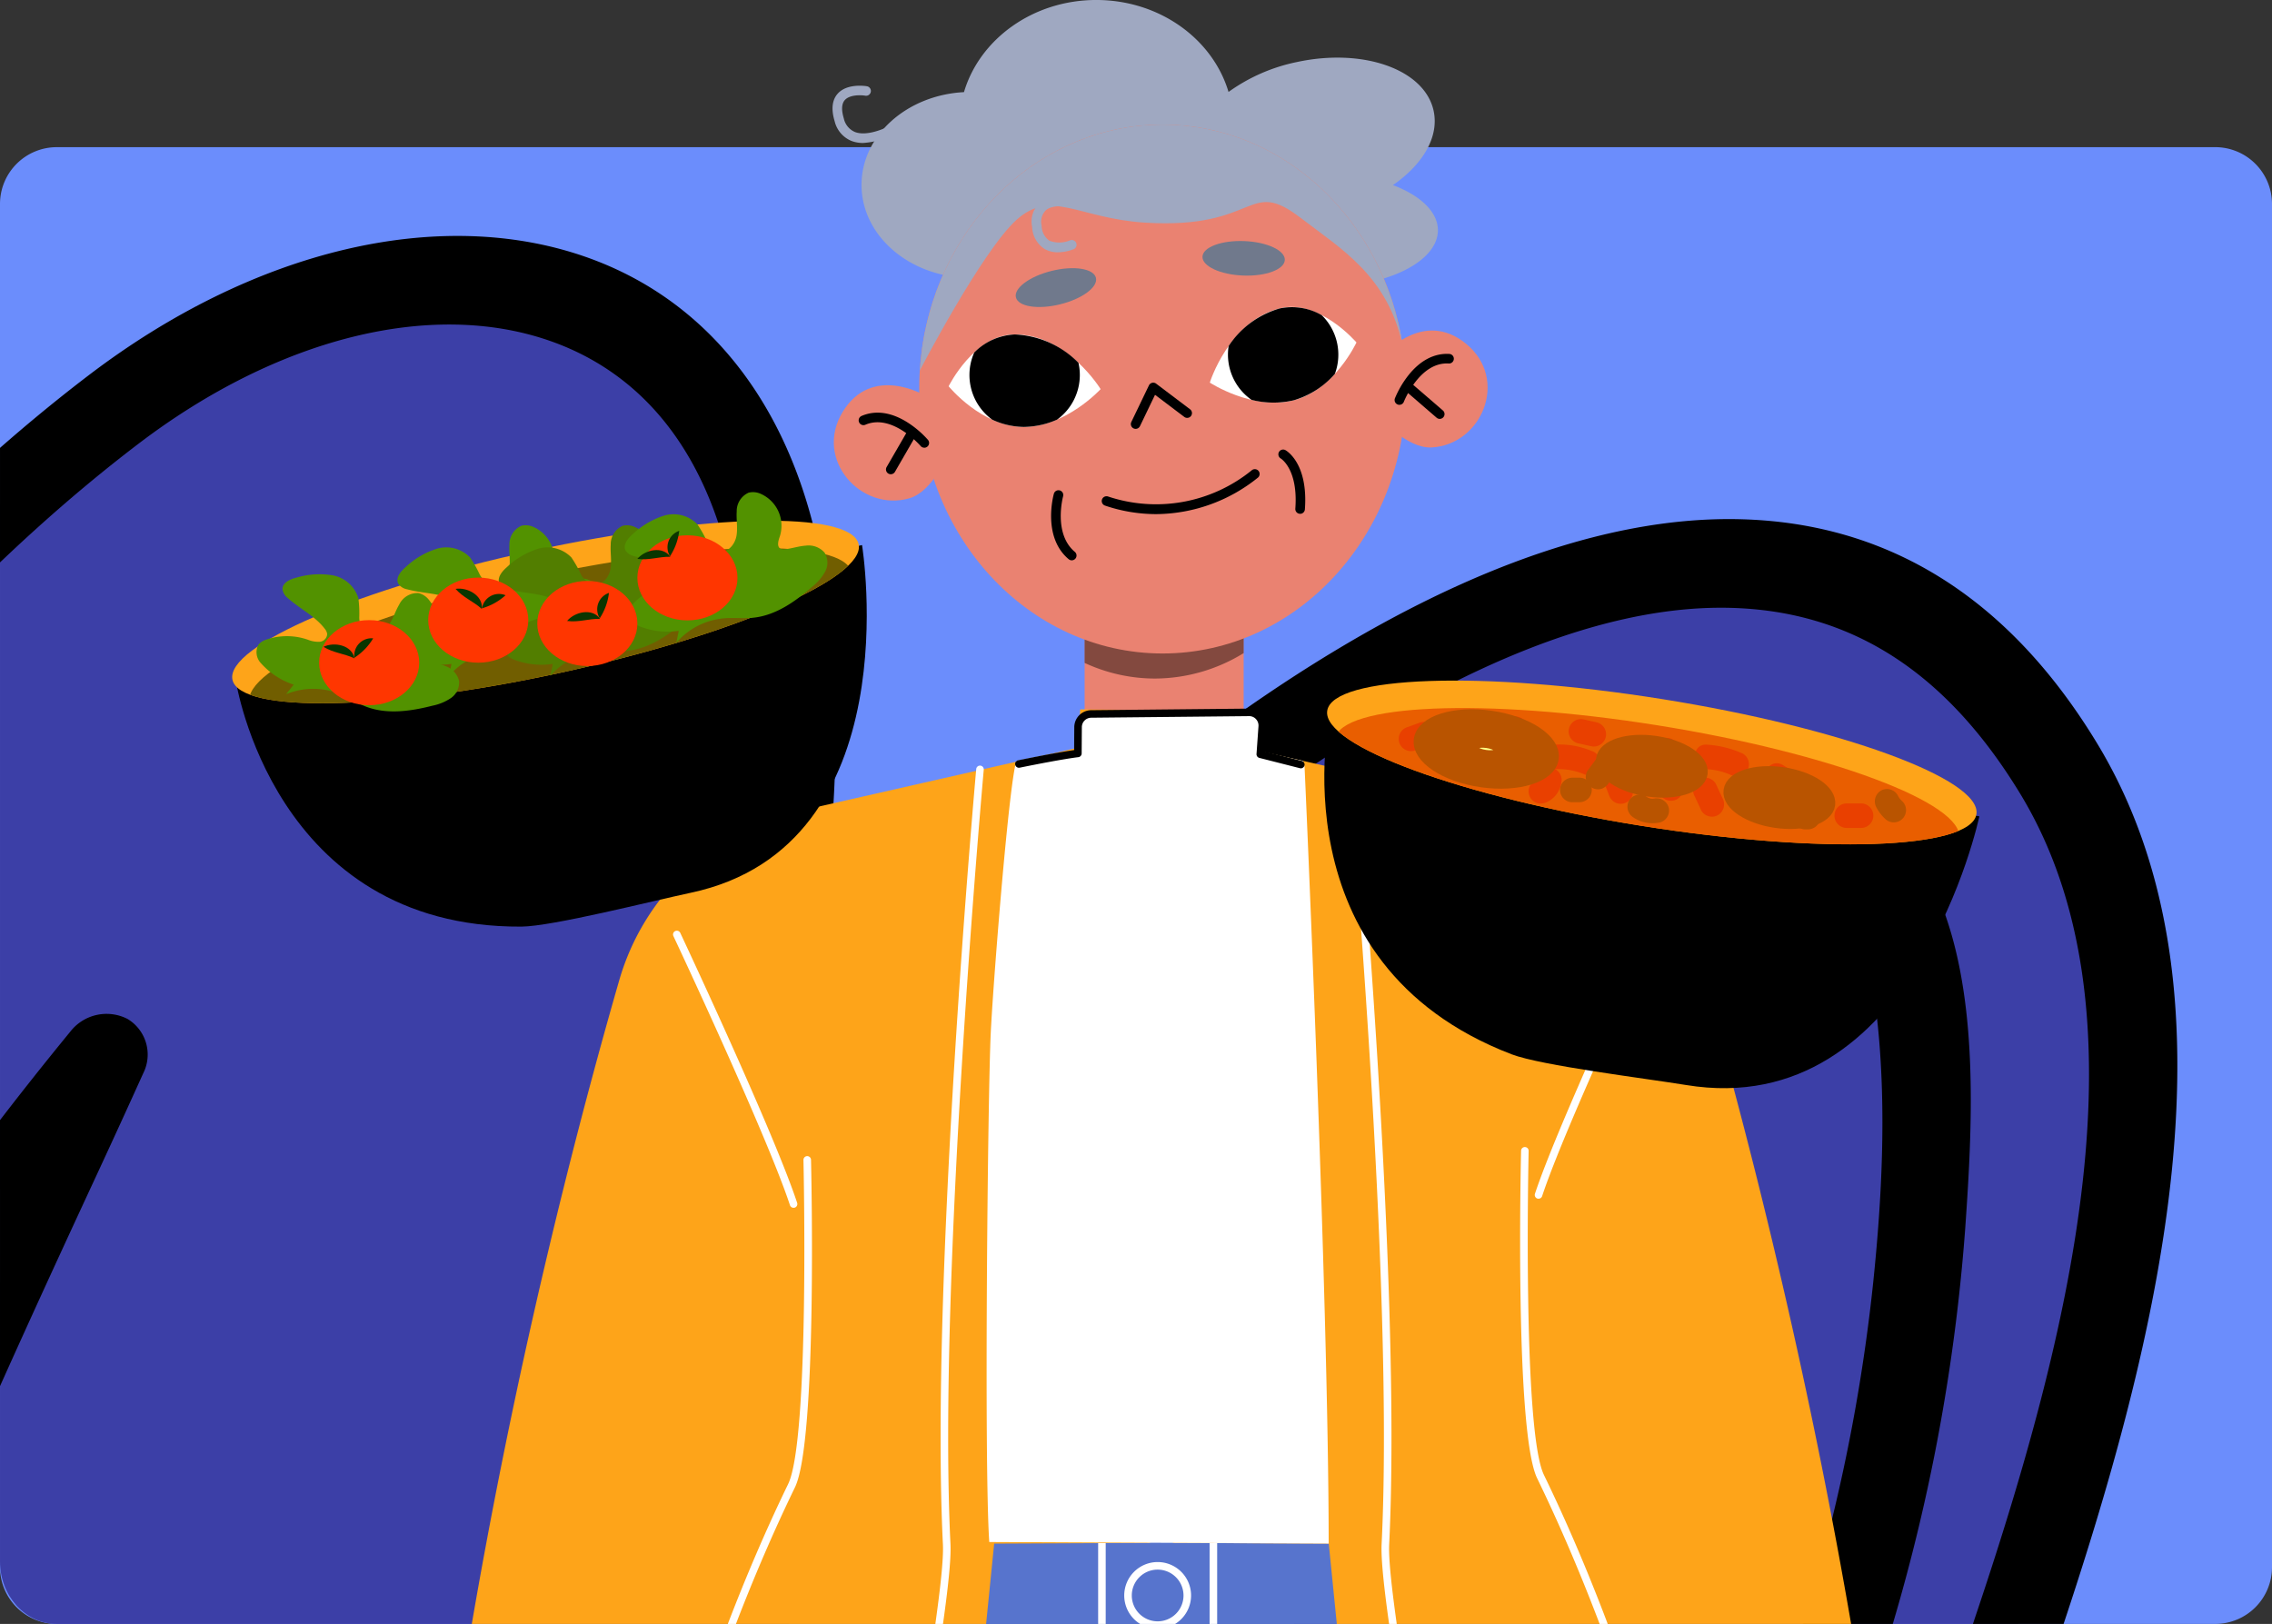 <svg xmlns="http://www.w3.org/2000/svg" xmlns:xlink="http://www.w3.org/1999/xlink" width="315.591" height="225.575" viewBox="0 0 315.591 225.575">
  <rect x="0" y="0" width="315.591" height="225.575" fill="#333333" stroke="none"/>
  <defs>
    <clipPath id="clip-path">
      <path id="Path_189400" data-name="Path 189400" d="M10.213,25.908H310.024c4.358,0,7.89,3.884,7.89,8.676V242.807c0,4.792-3.532,8.676-7.89,8.676H10.213c-4.358,0-7.89-3.884-7.89-8.676V34.584c0-4.792,3.532-8.676,7.89-8.676" transform="translate(-2.323 -46.349)" fill="#a6bbff"/>
    </clipPath>
    <clipPath id="clip-path-2">
      <rect id="Rectangle_338729" data-name="Rectangle 338729" width="242.689" height="545.667" fill="none"/>
    </clipPath>
    <clipPath id="clip-path-3">
      <rect id="Rectangle_338722" data-name="Rectangle 338722" width="242.688" height="545.666" fill="none"/>
    </clipPath>
    <clipPath id="clip-path-4">
      <rect id="Rectangle_338721" data-name="Rectangle 338721" width="22.089" height="12.615" fill="none"/>
    </clipPath>
    <clipPath id="clip-path-6">
      <rect id="Rectangle_338723" data-name="Rectangle 338723" width="6.788" height="7.193" fill="none"/>
    </clipPath>
    <clipPath id="clip-path-7">
      <rect id="Rectangle_338724" data-name="Rectangle 338724" width="3.533" height="9.733" fill="none"/>
    </clipPath>
    <clipPath id="clip-path-8">
      <rect id="Rectangle_338725" data-name="Rectangle 338725" width="3.736" height="8.931" fill="none"/>
    </clipPath>
    <clipPath id="clip-path-9">
      <path id="Path_209962" data-name="Path 209962" d="M723.96,454.215c-.776,4.862,18.781,12.024,43.682,16s45.716,3.252,46.492-1.61-18.782-12.024-43.683-16a189.492,189.492,0,0,0-28.826-2.566c-10.374,0-17.227,1.425-17.665,4.175" transform="translate(-723.938 -450.04)" fill="none"/>
    </clipPath>
    <clipPath id="clip-path-11">
      <path id="Path_210019" data-name="Path 210019" d="M41.692,348.495C18.315,353.555.025,361.285,0,366.018v.02a1.755,1.755,0,0,0,.039.362c1.015,4.69,21.31,4.276,45.329-.923s42.667-13.216,41.652-17.905c-.473-2.187-5.136-3.264-12.417-3.264-8.332,0-20.092,1.412-32.911,4.187" transform="translate(0 -344.308)" fill="none"/>
    </clipPath>
  </defs>
  <g id="Group_983523" data-name="Group 983523" transform="translate(-1.578 0)">
    <g id="Group_176387" data-name="Group 176387">
      <path id="Path_189401" data-name="Path 189401" d="M10.213,25.908H310.024a7.89,7.89,0,0,1,7.89,7.89V223.152a7.89,7.89,0,0,1-7.89,7.89H10.213a7.89,7.89,0,0,1-7.89-7.89V33.8a7.89,7.89,0,0,1,7.89-7.89" transform="translate(-0.745 -5.467)" fill="#6b8dfc"/>
      <g id="Mask_Group_335" data-name="Mask Group 335" transform="translate(1.579 20.441)" clip-path="url(#clip-path)">
        <g id="Group_176397" data-name="Group 176397" transform="translate(-109.949 30.219) rotate(-6)">
          <g id="Group_176396" data-name="Group 176396" transform="translate(0 0)">
            <g id="Group_176395" data-name="Group 176395">
              <path id="Path_189395" data-name="Path 189395" d="M413.919,210.61c-31.181,31.369-63.309,61.678-96.008,91.5,14.94-30.829,30.924-61.235,45.191-92.351,16.172-35.282,35.279-83.244,18.479-118.763-38.3-80.96-148.128,4.976-189.076,48.39-4.366,4.622-8.543,9.436-12.774,14.2,15.466-34.277,29.586-69.42,27.9-105.642-2.323-49.8-48.351-59.746-89.48-34.746C73.981,40.047,37.476,84.737,6.845,125.213c-26.013,34.377,28.681,63.6,54.48,29.708a496.388,496.388,0,0,1,45.96-52.268q-3.765,6.435-7.6,12.856c-16.921,28.276-33.655,56.653-47.736,86.245C24.984,258.428-14.652,336.979,13.516,394.1c14.2,28.783,50.443,30.172,78.38,16.972,37.547-17.742,64.647-54.449,90.586-85.647,27.076-32.575,51.173-66.959,76.4-100.815,10.547-14.148,21.09-28.49,33.018-41.6.273-.3.564-.578.837-.883l-.325.9c-7.175,19.59-16.124,38.48-25.167,57.422-16.837,35.238-38.177,72.494-45.461,110.359-6.444,33.478,5.571,70.15,46.312,65.944,38.3-3.952,70.532-41.525,97.153-66.839,32.243-30.661,63.955-61.883,95.671-93.069C494.036,224.287,446.666,177.67,413.919,210.61Z" transform="translate(6.263 6.116)" fill="#3c3fa7"/>
              <path id="Path_189396" data-name="Path 189396" d="M270.443,429.227c-14.991.661-27.478-3.953-36.291-13.469-12.249-13.228-16.8-35.452-12.187-59.455,6.012-31.281,21.117-61.66,35.727-91.039,3.492-7.035,6.955-14,10.249-20.881,3.117-6.532,6.4-13.393,9.663-20.485-1.919,2.555-3.819,5.109-5.7,7.637l-1.867,2.5c-6.555,8.794-13.032,17.628-19.509,26.449-18.167,24.778-36.959,50.4-57.13,74.656q-4.419,5.324-8.9,10.821c-23.149,28.258-49.385,60.291-84.072,76.684-30.93,14.6-70.48,12.63-86.263-19.387-28.367-57.507,8.5-134.749,35.423-191.153l3.062-6.408c7.922-16.66,16.7-32.969,25.955-49.225q-3.134,3.943-6.177,7.932C56.48,185.364,30.152,186.221,13.9,174.94.466,165.61-6.5,147.471,8.258,127.973,40.952,84.765,77.3,41.074,121.506,14.2c24.541-14.905,50.81-18.309,70.309-9.1,17.163,8.107,27.2,25.2,28.273,48.142,1.254,26.908-5.831,53.035-15.531,78.078,33.173-31.98,93.918-77.946,140.8-73.455C366.9,59.936,383.1,72.143,393.5,94.14c17.111,36.174.235,82.888-18.526,123.82-8.932,19.479-18.666,38.957-28.082,57.788l-3.333,6.663c26.612-24.712,50.458-47.7,72.384-69.75h0c10.84-10.912,24.189-15.327,37.552-12.467a40.06,40.06,0,0,1,30.179,29.459c3.107,13.278-1.264,26.569-12.313,37.429l-3.607,3.548c-30.029,29.529-61.08,60.059-92.141,89.6-3.828,3.643-7.766,7.534-11.833,11.546-24.151,23.849-54.212,53.538-89.322,57.162C273.1,429.073,271.768,429.169,270.443,429.227Zm28.79-246.82a5.558,5.558,0,0,1,2.961.66,5.442,5.442,0,0,1,2.619,6.79l-.331.9c-7.52,20.536-17.021,40.436-25.4,57.986-3.321,6.948-6.819,13.977-10.344,21.075-14.216,28.588-28.914,58.147-34.6,87.71-3.86,20.077-.218,39.074,9.508,49.578,7.2,7.78,17.5,11,30.614,9.692,30.4-3.142,57.361-29.761,81.144-53.254,4.125-4.076,8.134-8.031,12.02-11.724,30.977-29.456,61.989-59.947,91.98-89.438l3.6-3.548c9.768-9.6,10.06-19.146,8.582-25.468a29.251,29.251,0,0,0-21.735-21.235c-6.329-1.364-15.871-.955-25.423,8.659h0c-28.326,28.487-59.81,58.494-96.26,91.738a6.367,6.367,0,0,1-7.817.807,5.7,5.7,0,0,1-1.723-7.328c5.645-11.656,11.442-23.246,17.234-34.842,9.368-18.732,19.048-38.1,27.891-57.384,17.576-38.337,33.516-81.828,18.431-113.711-8.773-18.54-21.564-28.373-39.1-30.063C299.37,65.822,235.42,115.2,203.128,149.431c-3.439,3.65-6.766,7.423-10.1,11.189l-2.526,2.861a6.472,6.472,0,0,1-7.974,1.562,5.672,5.672,0,0,1-2.165-7.394C195.1,125.006,209.349,90.168,207.7,54.875c-.883-18.918-8.5-32.3-22.035-38.689-15.79-7.45-37.6-4.365-58.35,8.244-42.2,25.649-77.5,68.151-109.357,110.257-10.07,13.305-4.708,24.257,3.665,30.069,11.34,7.871,29.6,8.051,41.118-7.088a504.2,504.2,0,0,1,46.611-53,6.376,6.376,0,0,1,8.113-.942,5.77,5.77,0,0,1,1.384,7.726q-3.785,6.473-7.636,12.912c-17.135,28.632-33.652,56.732-47.433,85.684l-3.063,6.426C34.894,270.583-.476,344.693,25.4,397.163c12.571,25.5,44.978,26.61,70.491,14.564,31.84-15.039,55.931-44.458,79.225-72.9q4.521-5.52,8.967-10.9c19.9-23.936,38.563-49.38,56.617-73.989q9.735-13.278,19.562-26.537l1.867-2.5c9.9-13.292,20.128-27.036,31.582-39.624l.584-.616A7.464,7.464,0,0,1,299.232,182.407Zm120.949,34.32.062,0Z"/>
            </g>
            <path id="Path_189397" data-name="Path 189397" d="M29.99,3.316C5.149,49.457-10.089,102.931,7.775,150.564c2.645,7.038,14.767,3.376,12.09-3.77C3.088,102.07,17.044,52.394,40.408,9,44.257,1.836,33.859-3.875,29.99,3.316Z" transform="translate(26.649 235.341)"/>
            <path id="Path_189398" data-name="Path 189398" d="M17.828,32.446c-.1-.007-.2-.034-.3-.047-.158-.328-.3-.674-.355-.769l-.023-.036c-.01-.048.007-.019-.008-.091-.677-2.684-1.129-5.42-1.606-8.161Q13.86,13.789,12.2,4.235C11.654,1.144,7.866-.794,4.764.316A6.847,6.847,0,0,0,.105,8L3.884,29.612c1.054,6,2.809,13.851,10.124,14.739,3.16.378,6.861-1.124,7.807-4.6C22.628,36.779,21.215,32.857,17.828,32.446Z" transform="translate(51.85 334.048)"/>
            <path id="Path_189399" data-name="Path 189399" d="M24.429.648c-6.863-3.384-13.6,7.414-6.72,10.8C27.2,16.131,29.7,26.4,29.629,36.594,29.555,48.174,27.7,60.163,25.27,71.671A248.814,248.814,0,0,1,.843,138.1c-3.856,7.16,6.549,12.87,10.418,5.679A261.041,261.041,0,0,0,38.755,65.6C42.656,43.5,47.551,12.04,24.429.648Z" transform="translate(329.526 93.782)"/>
          </g>
        </g>
        <g id="Group_983531" data-name="Group 983531" transform="translate(32.25 -20.441)">
          <g id="Group_983555" data-name="Group 983555" clip-path="url(#clip-path-2)">
            <rect id="Rectangle_338720" data-name="Rectangle 338720" width="22.089" height="25.954" transform="translate(118.408 81.64)" fill="#ea8271"/>
            <g id="Group_983535" data-name="Group 983535" transform="translate(0 0)">
              <g id="Group_983534" data-name="Group 983534" clip-path="url(#clip-path-3)">
                <g id="Group_983533" data-name="Group 983533" transform="translate(118.408 81.639)" opacity="0.44">
                  <g id="Group_983532" data-name="Group 983532">
                    <g id="Group_983531-2" data-name="Group 983531" clip-path="url(#clip-path-4)">
                      <path id="Path_209890" data-name="Path 209890" d="M563.626,399.054a23.227,23.227,0,0,0,9.765,2.171,23.633,23.633,0,0,0,12.325-3.533v-9.083H563.626Z" transform="translate(-563.626 -388.609)"/>
                    </g>
                  </g>
                </g>
              </g>
            </g>
            <path id="Path_209891" data-name="Path 209891" d="M748.953,2283.289l2.189,50.1,31.006-7.052,8.755-12.159-14.834-12.159.122-23.346Z" transform="translate(-591.611 -1799.962)" fill="#ea8271"/>
            <g id="Group_983546" data-name="Group 983546" transform="translate(0 0)">
              <g id="Group_983545" data-name="Group 983545" clip-path="url(#clip-path-3)">
                <path id="Path_209892" data-name="Path 209892" d="M461.962,2203.124l18.322,16.964s.049,26.454,2.133,38.92l-38.876-.574,9.353-20.576-4.543-28.058Z" transform="translate(-350.361 -1740.288)" fill="#ea8271"/>
                <path id="Path_209893" data-name="Path 209893" d="M776.189,2278.669l-27.236,4.62.259,5.922,26.926-.585Z" transform="translate(-591.611 -1799.962)"/>
                <path id="Path_209894" data-name="Path 209894" d="M476.213,2288.911l29.008,1.406c-.143-5.877-.151-10.112-.151-10.112l-1.054-.975-29.1,1.7Z" transform="translate(-375.148 -1800.405)"/>
                <path id="Path_209895" data-name="Path 209895" d="M329.74,1009.6s-13.429,46.079-14.417,75.382,25.7,198.052,25.7,198.052l41.192-2.307.659-189.1L402.32,1282.7l36.908-1.648s21.411-159.365,14.17-193.109-23.191-79.583-23.191-79.583Z" transform="translate(-249.058 -796.523)" fill="#5774cd"/>
                <path id="Path_209896" data-name="Path 209896" d="M489.928,25.719c4.142-2.848,6.449-6.694,5.661-10.326-1.247-5.747-9.771-8.775-19.037-6.764a24.744,24.744,0,0,0-9.452,4.145C464.91,5.417,457.518,0,448.731,0s-16.2,5.43-18.379,12.8c-7.94.415-14.229,6.023-14.229,12.883,0,7.13,6.793,12.91,15.173,12.91a16.27,16.27,0,0,0,11.775-4.771,20.784,20.784,0,0,0,5.66.778,19.556,19.556,0,0,0,15.906-7.8,11.289,11.289,0,0,0,2.1,1.383,5.19,5.19,0,0,0-1.964,3.8c0,4.337,7.031,7.853,15.705,7.852s15.705-3.516,15.705-7.853c0-2.562-2.455-4.837-6.251-6.27" transform="translate(-328.703 -0.002)" fill="#9fa8c1"/>
                <path id="Path_209897" data-name="Path 209897" d="M1004.846,1404.423s1.369,16.17-5.823,29.9c-5.426,10.36-12.833,12.265-16.143,12.575a1.926,1.926,0,0,1-2.079-1.334,2.96,2.96,0,0,1,1.452-3.288,26.876,26.876,0,0,0,5.612-4.6c4.185-4.413-1.354-14.985-1.354-23.453,0-13.5,9.564-7.874,9.564-7.874Z" transform="translate(-774.68 -1109.38)" fill="#ea8271"/>
                <path id="Path_209898" data-name="Path 209898" d="M1004.4,1425.018s1.37,16.17-5.822,29.9c-5.061,9.662-11.844,11.969-15.42,12.488a2.614,2.614,0,0,1-2.944-1.786,2.207,2.207,0,0,1,1.135-2.482,26.2,26.2,0,0,0,6.071-4.868c4.185-4.413,6.252-14.416,6.252-14.416l1.958-16.911Z" transform="translate(-774.233 -1125.648)" fill="#ea8271"/>
                <path id="Path_209899" data-name="Path 209899" d="M1005.34,1414.632s6.368,17.248,1.076,33.528c-4.137,12.727-13.587,16.036-17.514,16.874a2.4,2.4,0,0,1-2.549-1.03,2.955,2.955,0,0,1,.834-3.933,29.543,29.543,0,0,0,5.9-6.1c4.1-5.6,3.892-16.839,3.892-16.839l-2.318-18.7Z" transform="translate(-778.803 -1117.444)" fill="#ea8271"/>
                <path id="Path_209900" data-name="Path 209900" d="M1023.985,1410.677s6.368,17.248,1.076,33.528c-4.15,12.769-13.649,16.058-17.552,16.882a2.347,2.347,0,0,1-2.492-1.007,3,3,0,0,1,.846-3.988,29.589,29.589,0,0,0,5.866-6.076c4.1-5.6,3.892-16.839,3.892-16.839l-2.318-18.7Z" transform="translate(-793.542 -1114.32)" fill="#ea8271"/>
                <path id="Path_209901" data-name="Path 209901" d="M1017.3,1410.33s2.07,14.936,2.07,22.8,2.369,8.4,5.134,8.27c4.385-.2,4.623-7.716,4.623-12.425s2.333-5.234,2.333-5.234l-7.121-18.031Z" transform="translate(-803.582 -1110.397)" fill="#ea8271"/>
                <path id="Path_209902" data-name="Path 209902" d="M1021.961,1457.335a4.333,4.333,0,0,1-3.172-1.056c-1.311-1.253-1.922-3.717-1.922-7.754,0-7.737-2.044-22.578-2.065-22.727a.525.525,0,1,1,1.041-.144c.021.15,2.075,15.063,2.075,22.871,0,3.679.523,5.967,1.6,6.994a3.8,3.8,0,0,0,2.988.752c3.654-.166,4.38-5.771,4.964-10.274.042-.326.083-.645.125-.955.62-4.622,1.4-6.094,1.429-6.155a.525.525,0,1,1,.923.5c-.005.01-.725,1.422-1.311,5.794-.042.308-.083.626-.125.95-.6,4.635-1.422,10.983-5.958,11.188-.2.009-.393.014-.589.014" transform="translate(-801.606 -1125.793)"/>
                <path id="Path_209903" data-name="Path 209903" d="M1005.036,1589.532a2.841,2.841,0,0,1-2.435-1.313,3.53,3.53,0,0,1,.977-4.677,29.153,29.153,0,0,0,5.76-5.969,15.865,15.865,0,0,0,2.2-4.653.525.525,0,1,1,1,.312,16.893,16.893,0,0,1-2.359,4.962,30.223,30.223,0,0,1-5.971,6.184,2.465,2.465,0,0,0-.714,3.3,1.822,1.822,0,0,0,1.933.764.525.525,0,1,1,.217,1.028,3,3,0,0,1-.615.064" transform="translate(-791.576 -1242.187)"/>
                <path id="Path_209904" data-name="Path 209904" d="M987.351,1582.411a.525.525,0,0,1-.318-.943c.255-.194.541-.4.85-.626a23.408,23.408,0,0,0,5.485-5.112,21.741,21.741,0,0,0,3.259-6.173.525.525,0,0,1,1.016.268,22.3,22.3,0,0,1-3.427,6.526,24.3,24.3,0,0,1-5.715,5.341c-.3.22-.583.423-.833.612a.521.521,0,0,1-.317.107" transform="translate(-779.511 -1239.512)"/>
                <path id="Path_209905" data-name="Path 209905" d="M978.735,1565.345a.525.525,0,0,1-.219-1,29.963,29.963,0,0,0,5.935-3.724c2.491-2.113,3.847-6.507,3.861-6.551a.525.525,0,0,1,1.005.305c-.058.192-1.462,4.737-4.186,7.047a30.466,30.466,0,0,1-6.177,3.878.52.52,0,0,1-.218.048" transform="translate(-772.705 -1227.292)"/>
                <g id="Group_983538" data-name="Group 983538" transform="translate(217.099 323.28)" style="mix-blend-mode: overlay;isolation: isolate">
                  <g id="Group_983537" data-name="Group 983537">
                    <g id="Group_983536" data-name="Group 983536" clip-path="url(#clip-path-6)">
                      <path id="Path_209906" data-name="Path 209906" d="M1036.795,1546.022a3.6,3.6,0,1,1,3.394-3.6,3.5,3.5,0,0,1-3.394,3.6m0-6.143a2.555,2.555,0,1,0,2.343,2.546,2.454,2.454,0,0,0-2.343-2.546" transform="translate(-1033.401 -1538.829)"/>
                    </g>
                  </g>
                </g>
                <path id="Path_209907" data-name="Path 209907" d="M1029.936,1426.624s-15.4,10.016-19.573,9.6l-.788-4.791,19.749-11.527Z" transform="translate(-797.482 -1121.606)"/>
                <path id="Path_209908" data-name="Path 209908" d="M454.261,119.1c0-20.288,15.136-36.734,33.806-36.734s33.806,16.446,33.806,36.734-15.136,36.734-33.806,36.734-33.806-16.446-33.806-36.734" transform="translate(-358.829 -65.06)" fill="#ea8271"/>
                <path id="Path_209909" data-name="Path 209909" d="M518.089,181.389c-.315-1.285,1.919-2.936,4.989-3.688s5.814-.319,6.128.966-1.919,2.936-4.989,3.688-5.814.319-6.128-.966" transform="translate(-409.225 -140.079)" fill="#70798c"/>
                <path id="Path_209910" data-name="Path 209910" d="M641.55,161.528c.053-1.322,2.657-2.291,5.815-2.163s5.675,1.3,5.622,2.624-2.657,2.291-5.815,2.163-5.675-1.3-5.622-2.624" transform="translate(-506.771 -125.877)" fill="#70798c"/>
                <path id="Path_209911" data-name="Path 209911" d="M582.591,316.467a22.153,22.153,0,0,1-7.074-1.178.666.666,0,1,1,.423-1.262,21.081,21.081,0,0,0,19.912-3.63.666.666,0,0,1,.9.984,22.775,22.775,0,0,1-14.157,5.086" transform="translate(-454.252 -245.052)"/>
                <path id="Path_209912" data-name="Path 209912" d="M410.418,256.138s-7.332-4.37-11.385,2.277,2.57,13.943,9.25,12.017c3.342-.964,5.389-6.278,5.389-6.278Z" transform="translate(-314.224 -201.215)" fill="#ea8271"/>
                <path id="Path_209913" data-name="Path 209913" d="M546.347,1100.462l-47.512,3.559.367-84.4,41.618.216Z" transform="translate(-394.039 -805.419)" fill="#5774cd"/>
                <path id="Path_209914" data-name="Path 209914" d="M423.441,277.724a.664.664,0,0,1-.508-.235c-.05-.059-3.936-4.542-7.654-2.962a.666.666,0,1,1-.52-1.225c1.941-.824,4.16-.5,6.416.951a13.623,13.623,0,0,1,2.773,2.375.665.665,0,0,1-.507,1.1" transform="translate(-327.305 -215.536)"/>
                <path id="Path_209915" data-name="Path 209915" d="M432.958,289.669a.666.666,0,0,1-.576-1l2.905-5.025a.666.666,0,1,1,1.152.666l-2.9,5.025a.665.665,0,0,1-.577.333" transform="translate(-341.476 -223.794)"/>
                <path id="Path_209916" data-name="Path 209916" d="M594.859,259.442a.666.666,0,0,1-.6-.954l2.447-5.085a.665.665,0,0,1,1-.242l4.7,3.55a.665.665,0,1,1-.8,1.062l-4.053-3.06-2.094,4.353a.666.666,0,0,1-.6.377" transform="translate(-469.365 -199.87)"/>
                <g id="Group_983541" data-name="Group 983541" transform="translate(113.752 68.102)" style="mix-blend-mode: overlay;isolation: isolate">
                  <g id="Group_983540" data-name="Group 983540">
                    <g id="Group_983539" data-name="Group 983539" clip-path="url(#clip-path-7)">
                      <path id="Path_209917" data-name="Path 209917" d="M544.332,333.9a.662.662,0,0,1-.427-.155c-3.683-3.084-2.123-8.848-2.055-9.092a.665.665,0,0,1,1.282.358c-.015.056-1.393,5.185,1.627,7.714a.666.666,0,0,1-.428,1.176" transform="translate(-541.465 -324.171)"/>
                    </g>
                  </g>
                </g>
                <path id="Path_209918" data-name="Path 209918" d="M719.108,2239.755a.525.525,0,0,1-.034-1.049l41.108-2.7a.53.53,0,0,1,.558.49.525.525,0,0,1-.49.558l-41.108,2.7h-.035" transform="translate(-567.622 -1766.263)" fill="#fff"/>
                <path id="Path_209919" data-name="Path 209919" d="M427.256,2240.727a.525.525,0,0,1-.03-1.05l42.853-2.539a.525.525,0,1,1,.062,1.048l-42.854,2.54h-.032" transform="translate(-337.083 -1767.155)" fill="#fff"/>
                <path id="Path_209920" data-name="Path 209920" d="M579.026,1407.3a.525.525,0,0,1-.048-1.048l20-1.866a.525.525,0,1,1,.1,1.046l-20,1.866-.049,0" transform="translate(-456.968 -1109.351)" fill="#fff"/>
                <path id="Path_209921" data-name="Path 209921" d="M491.06,1097.013H422.549a.525.525,0,1,1,0-1.05H491.06a.525.525,0,1,1,0,1.05" transform="translate(-333.364 -865.721)" fill="#fff"/>
                <path id="Path_209922" data-name="Path 209922" d="M573.092,1050.657a.525.525,0,0,1-.525-.525v-59.97a.525.525,0,0,1,.525-.525h15.482a.525.525,0,0,1,.525.525v37.9a.525.525,0,0,1-1.05,0V990.687H573.617v59.444a.525.525,0,0,1-.525.525" transform="translate(-452.281 -781.733)" fill="#fff"/>
                <path id="Path_209923" data-name="Path 209923" d="M594.459,1042.12a4.642,4.642,0,1,1,4.642-4.642,4.648,4.648,0,0,1-4.642,4.642m0-8.234a3.592,3.592,0,1,0,3.592,3.592,3.6,3.6,0,0,0-3.592-3.592" transform="translate(-465.907 -815.856)" fill="#fff"/>
                <g id="Group_983544" data-name="Group 983544" transform="translate(145.32 62.438)" style="mix-blend-mode: overlay;isolation: isolate">
                  <g id="Group_983543" data-name="Group 983543">
                    <g id="Group_983542" data-name="Group 983542" clip-path="url(#clip-path-8)">
                      <path id="Path_209924" data-name="Path 209924" d="M694.752,306.141l-.051,0a.665.665,0,0,1-.614-.713c.413-5.488-2-6.956-2.023-6.97a.67.67,0,0,1-.25-.9.661.661,0,0,1,.894-.26c.13.071,3.188,1.813,2.706,8.234a.666.666,0,0,1-.663.616" transform="translate(-691.731 -297.21)"/>
                    </g>
                  </g>
                </g>
                <path id="Path_209925" data-name="Path 209925" d="M494.829,228.74s-4.638-7.6-11.921-7.6c-5.633,0-9.192,7.2-9.192,7.2s4.59,5.643,10.446,5.643,10.668-5.248,10.668-5.248" transform="translate(-374.197 -174.684)" fill="#fff"/>
                <path id="Path_209926" data-name="Path 209926" d="M724.168,670.713c-4.359-69.469-20.557-133.334-29.418-164.041a33.633,33.633,0,0,0-24.863-23.48l-38.823-8.817-.346-5.332-9.263.093q.019.471.011.939-.519,29.638-.671,59.281-.116,27.735.231,55.47l21.647.1L656.7,724.777l45.916-13.79a153,153,0,0,0-1.268-28.238c8.665-1.22,17.367-6.25,21.083-8.621a3.774,3.774,0,0,0,1.738-3.416" transform="translate(-490.353 -370.507)" fill="#fea419"/>
                <path id="Path_209927" data-name="Path 209927" d="M115.867,670.713c4.359-69.469,20.557-133.334,29.418-164.041a33.633,33.633,0,0,1,24.863-23.48l38.823-8.817.346-5.332,9.263.093q-.019.471-.011.939.518,29.638.671,59.281.116,27.735-.231,55.47l-21.647.1L183.336,724.777l-45.916-13.79a153,153,0,0,1,1.268-28.238c-8.665-1.22-17.367-6.25-21.083-8.621a3.773,3.773,0,0,1-1.738-3.416" transform="translate(-91.52 -370.507)" fill="#fea419"/>
                <path id="Path_209928" data-name="Path 209928" d="M521.716,113.03c-2.661-17.4-16.576-30.668-33.344-30.668-16.875,0-30.861,13.436-33.4,31l-.33,3.176S463.231,100,468.052,95.626s8.634-.207,17.908.361c15.771.966,14.148-6.363,21.565-.68,5.662,4.339,12.078,8.049,14.192,17.724" transform="translate(-359.134 -65.06)" fill="#9fa8c1"/>
                <path id="Path_209929" data-name="Path 209929" d="M646.4,213.5s2.627-8.5,9.688-10.3c5.461-1.385,10.681,4.722,10.681,4.722s-3.062,6.6-8.738,8.038S646.4,213.5,646.4,213.5" transform="translate(-510.601 -160.353)" fill="#fff"/>
                <path id="Path_209930" data-name="Path 209930" d="M502.807,226.772a7.7,7.7,0,0,0-.189-1.69,13.164,13.164,0,0,0-8.842-3.94,8.444,8.444,0,0,0-5.636,2.508,7.663,7.663,0,0,0,2.507,9.332,10.7,10.7,0,0,0,4.383,1.006,11.787,11.787,0,0,0,4.618-1.016,7.654,7.654,0,0,0,3.159-6.2" transform="translate(-385.065 -174.684)"/>
                <path id="Path_209931" data-name="Path 209931" d="M671.4,204.123a8.3,8.3,0,0,0-5.843-.919,12.7,12.7,0,0,0-7.076,5.215,7.667,7.667,0,0,0,3.18,7.477,12.426,12.426,0,0,0,5.839.067,12,12,0,0,0,5.743-3.684,7.669,7.669,0,0,0-1.843-8.156" transform="translate(-520.069 -160.354)"/>
                <path id="Path_209932" data-name="Path 209932" d="M759.521,221.994s5.49-6.536,11.5-1.589,2.152,14.013-4.79,14.388c-3.473.188-7.152-4.159-7.152-4.159Z" transform="translate(-599.612 -172.64)" fill="#ea8271"/>
                <path id="Path_209933" data-name="Path 209933" d="M769.252,241.061a.666.666,0,0,1-.621-.906A13.613,13.613,0,0,1,770.47,237c1.656-2.107,3.645-3.144,5.748-3.006a.666.666,0,0,1-.089,1.328c-4.048-.272-6.235,5.256-6.256,5.312a.666.666,0,0,1-.62.426" transform="translate(-607.12 -184.828)"/>
                <path id="Path_209934" data-name="Path 209934" d="M779.411,257.711a.664.664,0,0,1-.435-.162l-4.394-3.792a.665.665,0,0,1,.869-1.008l4.395,3.792a.666.666,0,0,1-.435,1.169" transform="translate(-611.674 -199.525)"/>
                <path id="Path_209935" data-name="Path 209935" d="M532.342,137.754a3.679,3.679,0,0,1-1.865-.461,3.81,3.81,0,0,1-1.726-3.061,3.536,3.536,0,0,1,1.054-3.341c1.914-1.6,5.611-.5,5.767-.449a.665.665,0,0,1-.388,1.273c-.876-.266-3.4-.748-4.527.2a2.285,2.285,0,0,0-.585,2.162,2.575,2.575,0,0,0,1.074,2.067A3.816,3.816,0,0,0,534,136.1a.665.665,0,1,1,.517,1.226,6.167,6.167,0,0,1-2.172.426" transform="translate(-417.635 -102.711)" fill="#9fa8c1"/>
                <path id="Path_209936" data-name="Path 209936" d="M401.2,64.632a4.493,4.493,0,0,1-1.613-.277,3.94,3.94,0,0,1-2.352-2.749c-.5-1.656-.356-2.939.418-3.814,1.317-1.488,3.929-1.06,4.039-1.042a.666.666,0,1,1-.225,1.312c-.551-.092-2.136-.162-2.82.614-.447.507-.493,1.364-.138,2.547a2.647,2.647,0,0,0,1.553,1.888c1.748.67,4.476-.612,5.38-1.163a.665.665,0,0,1,.692,1.137,11.045,11.045,0,0,1-4.935,1.546" transform="translate(-313.551 -44.773)" fill="#9fa8c1"/>
                <path id="Path_209937" data-name="Path 209937" d="M535.276,469l-21.927.221a1.831,1.831,0,0,0-1.813,1.818l-.025,3.661s-2.284.186-8.515,1.45c-.976,2.325-3.174,29.662-3.579,37.621-.425,8.343-.95,60.2-.215,70.9l47.145.216C546.336,550.511,543,477.011,543,477.011l-.213-.842-5.942-1.35.273-3.857a1.831,1.831,0,0,0-1.845-1.96" transform="translate(-394.039 -370.473)" fill="#fff"/>
                <path id="Path_209938" data-name="Path 209938" d="M452.894,2356.911l-9.353,20.576,38.876.574c-1.046-6.255-1.579-16.031-1.851-24.221H452.4Z" transform="translate(-350.361 -1859.341)" fill="#fd521b"/>
                <path id="Path_209939" data-name="Path 209939" d="M557.371,476.8a.524.524,0,0,1-.13-.016l-5.624-1.429a.525.525,0,0,1-.395-.546l.273-3.857a1.292,1.292,0,0,0-.352-.987,1.26,1.26,0,0,0-.964-.411l-21.927.221a1.312,1.312,0,0,0-1.293,1.3l-.025,3.661a.526.526,0,0,1-.471.519c-.02,0-2.024.218-8.138,1.459a.525.525,0,0,1-.209-1.03c4.61-.935,6.88-1.29,7.771-1.414l.022-3.2a2.367,2.367,0,0,1,2.333-2.34l21.927-.221a2.333,2.333,0,0,1,1.74.741,2.362,2.362,0,0,1,.634,1.781l-.242,3.419,5.2,1.321a.525.525,0,0,1-.129,1.034" transform="translate(-408.937 -370.078)"/>
                <path id="Path_209940" data-name="Path 209940" d="M777.969,2354.675H751.312l1.359,31.092h31.775l8.32-11.555-14.834-12.159Z" transform="translate(-593.475 -1860)" fill="#fd521b"/>
                <path id="Path_209941" data-name="Path 209941" d="M756.569,2416.766l-.124,22.631,78.776.124s1.6-14.414-2.3-20.32c-6.145-9.3-26.636-5.305-37.96-12.021a70.861,70.861,0,0,1-9.984-7.579l-6.271,17.661Z" transform="translate(-597.53 -1895.488)"/>
                <path id="Path_209942" data-name="Path 209942" d="M833.245,2438.071h0l-78.776-.124a.525.525,0,0,1-.524-.528l.124-22.631a.525.525,0,0,1,.159-.374.5.5,0,0,1,.378-.148l21.757.486,6.144-17.3a.525.525,0,0,1,.851-.21,70.851,70.851,0,0,0,9.9,7.514c4.888,2.9,11.585,3.774,18.062,4.62,8.482,1.108,16.494,2.155,20.069,7.563,3.963,6,2.451,20.072,2.384,20.668a.525.525,0,0,1-.522.467M755,2436.9l77.771.122c.228-2.508,1.1-14.412-2.262-19.5-3.31-5.008-11.091-6.025-19.329-7.1-6.582-.86-13.388-1.75-18.462-4.758a69.638,69.638,0,0,1-9.483-7.117l-6.009,16.923a.518.518,0,0,1-.506.349l-21.6-.483Z" transform="translate(-595.554 -1893.513)" fill="#fff"/>
                <path id="Path_209943" data-name="Path 209943" d="M429.052,2408.5s6.668,14.7,5.932,28.717H376.057s-1.2-17.162,6.138-23.571a78.066,78.066,0,0,0,13.724-16.058c1.389-2.589,12.136-4.327,20.159,2.308,6.582,5.443,9.166,10.394,9.166,10.394Z" transform="translate(-296.996 -1892.074)"/>
                <path id="Path_209944" data-name="Path 209944" d="M433.015,2435.793H374.088a.525.525,0,0,1-.524-.489,56.212,56.212,0,0,1,.319-9.482c.835-6.89,2.853-11.775,6-14.521a76.927,76.927,0,0,0,13.606-15.91c.544-1.014,2.119-1.843,4.323-2.275a20.879,20.879,0,0,1,16.634,4.426,40.594,40.594,0,0,1,9.049,10.116l3.366-1.583a.526.526,0,0,1,.7.259c.067.148,6.713,14.983,5.978,28.962a.525.525,0,0,1-.524.5m-58.428-1.051h57.927c.485-12.163-4.587-24.865-5.7-27.486l-3.318,1.561a.526.526,0,0,1-.689-.232,38.278,38.278,0,0,0-9.036-10.233,19.786,19.786,0,0,0-15.763-4.2c-2.2.431-3.313,1.207-3.6,1.741a78.276,78.276,0,0,1-13.841,16.2c-6.377,5.567-6.105,19.827-5.985,22.65" transform="translate(-295.028 -1890.127)" fill="#fff"/>
                <path id="Path_209945" data-name="Path 209945" d="M364.728,2542.4H286.311a.525.525,0,1,1,0-1.05h78.417a.525.525,0,1,1,0,1.05" transform="translate(-225.748 -2007.459)" fill="#fff"/>
                <path id="Path_209946" data-name="Path 209946" d="M545.062,2473.136a.525.525,0,0,1-.405-.859l15.151-18.421a.525.525,0,1,1,.811.667l-15.151,18.421a.524.524,0,0,1-.406.192" transform="translate(-430.14 -1938.194)" fill="#fff"/>
                <path id="Path_209947" data-name="Path 209947" d="M451.706,2431.136a.525.525,0,0,1-.454-.26c-.08-.136-8.086-13.6-20.1-13.767a36.435,36.435,0,0,0-12.946,1.83,13.037,13.037,0,0,0-3.783,1.955.525.525,0,0,1-.695-.788c.195-.173,4.923-4.223,17.439-4.047,5.23.075,10.521,2.575,15.3,7.229a36.959,36.959,0,0,1,5.687,7.058.525.525,0,0,1-.453.79" transform="translate(-326.675 -1908.484)" fill="#fff"/>
                <path id="Path_209948" data-name="Path 209948" d="M883.773,2490.508a.545.545,0,0,1-.068,0c-3.451-.45-9.788-2.923-18.833-7.35-6.711-3.285-12.5-6.48-12.554-6.513a.525.525,0,1,1,.508-.919c.229.127,23.021,12.7,31.014,13.74a.525.525,0,0,1-.067,1.046" transform="translate(-673.047 -1955.566)" fill="#fff"/>
                <path id="Path_209949" data-name="Path 209949" d="M835.812,2542.4H757.4a.525.525,0,1,1,0-1.05h78.417a.525.525,0,1,1,0,1.05" transform="translate(-597.865 -2007.459)" fill="#fff"/>
                <path id="Path_209950" data-name="Path 209950" d="M904.983,2435.4a.533.533,0,0,1-.184-.034.526.526,0,0,1-.308-.676l6.844-18.271a.525.525,0,1,1,.984.368l-6.843,18.271a.526.526,0,0,1-.492.341" transform="translate(-714.447 -1908.506)" fill="#fff"/>
                <path id="Path_209951" data-name="Path 209951" d="M861.79,647.889a.525.525,0,0,1-.5-.69c3.25-9.859,16.105-37.221,16.235-37.5a.525.525,0,0,1,.951.447c-.129.275-12.957,27.579-16.188,37.378a.526.526,0,0,1-.5.361" transform="translate(-680.329 -481.377)" fill="#fff"/>
                <path id="Path_209952" data-name="Path 209952" d="M884.295,912.94a.525.525,0,0,1-.522-.471c-.016-.148-1.592-15.051-6.044-35.727-4.107-19.073-11.57-47.1-23.8-72.3-3.121-6.43-2.273-43.913-2.235-45.505a.525.525,0,0,1,1.05.025c-.009.387-.881,38.818,2.13,45.022,12.281,25.3,19.77,53.419,23.889,72.553,4.463,20.728,6.044,35.676,6.059,35.825a.525.525,0,0,1-.468.577.477.477,0,0,1-.055,0" transform="translate(-672.66 -599.093)" fill="#fff"/>
                <path id="Path_209953" data-name="Path 209953" d="M759.144,754.259h-.008a.525.525,0,0,1-.517-.533c.462-31.782-6.8-76.782-11.6-106.56-2.683-16.633-4.622-28.651-4.415-32.814,1.793-36.1-4.561-106.835-4.625-107.546a.525.525,0,1,1,1.046-.095c.065.711,6.425,71.516,4.628,107.693-.2,4.052,1.83,16.648,4.4,32.594,4.809,29.814,12.077,74.869,11.613,106.742a.525.525,0,0,1-.525.518" transform="translate(-582.941 -399.885)" fill="#fff"/>
                <path id="Path_209954" data-name="Path 209954" d="M997,1383.833a.525.525,0,0,1-.078-1.044c15.854-2.388,24.306-11.707,24.389-11.8a.525.525,0,1,1,.785.7c-.086.1-8.792,9.7-25.018,12.141a.523.523,0,0,1-.079.006" transform="translate(-787.137 -1082.83)" fill="#fff"/>
                <path id="Path_209955" data-name="Path 209955" d="M308.233,653.889a.525.525,0,0,0,.5-.69c-3.25-9.859-16.105-37.221-16.235-37.5a.525.525,0,1,0-.951.447c.129.275,12.957,27.579,16.188,37.378a.526.526,0,0,0,.5.361" transform="translate(-230.258 -486.117)" fill="#fff"/>
                <path id="Path_209956" data-name="Path 209956" d="M225.562,918.94a.525.525,0,0,0,.522-.471c.016-.148,1.592-15.051,6.044-35.727,4.107-19.073,11.57-47.1,23.8-72.3,3.121-6.43,2.273-43.913,2.235-45.505a.525.525,0,0,0-1.05.025c.009.387.881,38.818-2.13,45.022-12.281,25.3-19.77,53.419-23.889,72.553-4.463,20.728-6.044,35.676-6.059,35.825a.525.525,0,0,0,.468.577.48.48,0,0,0,.055,0" transform="translate(-177.76 -603.832)" fill="#fff"/>
                <path id="Path_209957" data-name="Path 209957" d="M394.14,754.259h.008a.525.525,0,0,0,.517-.533c-.462-31.782,6.8-76.782,11.6-106.56,2.683-16.633,4.622-28.651,4.415-32.814-1.793-36.1,4.561-106.835,4.625-107.546a.525.525,0,1,0-1.046-.095c-.065.711-6.425,71.516-4.628,107.693.2,4.052-1.83,16.648-4.4,32.594-4.809,29.814-12.077,74.869-11.613,106.742a.525.525,0,0,0,.525.518" transform="translate(-310.907 -399.885)" fill="#fff"/>
                <path id="Path_209958" data-name="Path 209958" d="M141.089,1389.833a.525.525,0,0,0,.078-1.044c-15.854-2.388-24.306-11.707-24.389-11.8a.525.525,0,1,0-.785.7c.086.1,8.792,9.7,25.018,12.141a.522.522,0,0,0,.079.006" transform="translate(-91.519 -1087.569)" fill="#fff"/>
                <path id="Path_209959" data-name="Path 209959" d="M722.923,471.278,813.1,485.665s-9,42.521-40.74,37.322c-5.494-.9-20.138-2.7-24.238-4.269-33.034-12.67-25.2-47.44-25.2-47.44" transform="translate(-570.409 -372.271)"/>
                <path id="Path_209960" data-name="Path 209960" d="M814.134,468.6c-.776,4.862-21.591,5.582-46.491,1.61s-44.458-11.135-43.683-16,21.591-5.582,46.491-1.61,44.458,11.135,43.683,16" transform="translate(-571.852 -355.495)" fill="#fea419"/>
              </g>
            </g>
            <g id="Group_983548" data-name="Group 983548" transform="translate(152.086 94.545)">
              <g id="Group_983547" data-name="Group 983547" clip-path="url(#clip-path-9)">
                <path id="Path_209961" data-name="Path 209961" d="M815.826,486.272c-.776,4.862-20.81,5.707-44.748,1.888S728.364,477.3,729.14,472.442s20.81-5.707,44.748-1.888,42.714,10.856,41.939,15.718" transform="translate(-728.029 -464.355)" fill="#e95e00"/>
              </g>
            </g>
            <g id="Group_983550" data-name="Group 983550" transform="translate(0 0)">
              <g id="Group_983549" data-name="Group 983549" clip-path="url(#clip-path-3)">
                <path id="Path_209963" data-name="Path 209963" d="M807.358,493.6a8.661,8.661,0,0,1,1.083-.364q.256-.066.515-.115.13-.026.26-.045-.244.032.071,0a1.743,1.743,0,0,0,1.7-1.7,1.722,1.722,0,0,0-1.7-1.7,10.056,10.056,0,0,0-2.835.65,1.748,1.748,0,0,0-1.19,2.1,1.721,1.721,0,0,0,2.1,1.19" transform="translate(-636.031 -386.788)" fill="#e94000"/>
                <path id="Path_209964" data-name="Path 209964" d="M859.8,512.351a3.533,3.533,0,0,0,1.418-1.244,3.753,3.753,0,0,0,.6-1.816,1.7,1.7,0,0,0-.5-1.2,1.7,1.7,0,0,0-2.41,0,1.972,1.972,0,0,0-.5,1.2c.012-.1.079-.417,0-.142-.017.063-.1.265.012.009.119-.275,0-.02-.031.041s-.2.283-.02.051.03-.046-.014,0c-.232.237.106-.037.107-.059,0,.07-.335.194-.393.22a1.7,1.7,0,0,0-.783,1.018,1.741,1.741,0,0,0,.172,1.313,1.72,1.72,0,0,0,1.018.783,1.988,1.988,0,0,0,1.313-.172" transform="translate(-677.147 -400.951)" fill="#e94000"/>
                <path id="Path_209965" data-name="Path 209965" d="M865.552,495.754a9.266,9.266,0,0,1,4.711.7,1.714,1.714,0,0,0,2.1-1.19,1.748,1.748,0,0,0-1.19-2.1,11.438,11.438,0,0,0-5.617-.82,1.754,1.754,0,0,0-1.7,1.7,1.715,1.715,0,0,0,1.7,1.7" transform="translate(-682.369 -388.863)" fill="#e94000"/>
                <path id="Path_209966" data-name="Path 209966" d="M908.135,512.633l.387,1a1.852,1.852,0,0,0,.783,1.018,1.7,1.7,0,0,0,2.331-.611,1.662,1.662,0,0,0,.172-1.313l-.387-1a1.851,1.851,0,0,0-.783-1.018,1.7,1.7,0,0,0-2.331.611,1.662,1.662,0,0,0-.172,1.313" transform="translate(-717.295 -403.234)" fill="#e94000"/>
                <path id="Path_209967" data-name="Path 209967" d="M946.464,512.117c.033-.067.1-.243.164-.279l-.165.219c.036-.04.074-.079.113-.116q.144-.124-.048.03t-.041.038c.1-.05.188-.1.289-.148l-.407.172a2.017,2.017,0,0,1,.391-.1l-.453.061.081-.009a1.85,1.85,0,0,0,1.2-.5,1.7,1.7,0,0,0,0-2.41,1.65,1.65,0,0,0-1.2-.5,3.562,3.562,0,0,0-1.687.537,3.423,3.423,0,0,0-1.179,1.286,1.7,1.7,0,1,0,2.942,1.72" transform="translate(-745.142 -401.727)" fill="#e94000"/>
                <path id="Path_209968" data-name="Path 209968" d="M966.183,516.8l.935,2.012a1.711,1.711,0,0,0,2.331.611,1.751,1.751,0,0,0,.611-2.331l-.936-2.012a1.711,1.711,0,0,0-2.331-.611,1.752,1.752,0,0,0-.611,2.331" transform="translate(-763.043 -406.211)" fill="#e94000"/>
                <path id="Path_209969" data-name="Path 209969" d="M1003.985,531.016a6.934,6.934,0,0,0,2.646.2,1.872,1.872,0,0,0,1.2-.5,1.732,1.732,0,0,0,.5-1.2c-.037-.825-.757-1.826-1.7-1.7a5.746,5.746,0,0,1-1.025.047q-.118,0-.237-.017.248.04.061.009c-.181-.038-.361-.073-.54-.12a1.7,1.7,0,0,0-.906,3.286" transform="translate(-792.089 -416.822)" fill="#e94000"/>
                <path id="Path_209970" data-name="Path 209970" d="M1061.131,534.627h1.985a1.7,1.7,0,1,0,0-3.408h-1.985a1.7,1.7,0,1,0,0,3.408" transform="translate(-836.859 -419.62)" fill="#e94000"/>
                <path id="Path_209971" data-name="Path 209971" d="M1018.975,506.526a22.078,22.078,0,0,1-3.169-1.608c-1.883-1.134-3.6,1.811-1.72,2.942a27.506,27.506,0,0,0,3.983,1.952,1.716,1.716,0,0,0,2.1-1.19,1.746,1.746,0,0,0-1.19-2.1" transform="translate(-800.403 -398.643)" fill="#e94000"/>
                <path id="Path_209972" data-name="Path 209972" d="M973.809,493.594a14.206,14.206,0,0,0-5.028-1.25c-2.191-.13-2.183,3.278,0,3.408a9.553,9.553,0,0,1,3.308.785,1.757,1.757,0,0,0,2.331-.611,1.717,1.717,0,0,0-.611-2.331" transform="translate(-763.962 -388.908)" fill="#e94000"/>
                <path id="Path_209973" data-name="Path 209973" d="M934.883,487.9l-1.793.575a1.7,1.7,0,0,0,.906,3.286l1.793-.575a1.7,1.7,0,1,0-.906-3.286" transform="translate(-736.068 -385.346)" fill="#e94000"/>
                <path id="Path_209974" data-name="Path 209974" d="M774.291,477.341l-1.769.645a1.7,1.7,0,0,0,.906,3.286l1.768-.645a1.7,1.7,0,1,0-.906-3.286" transform="translate(-609.231 -376.995)" fill="#e94000"/>
                <path id="Path_209975" data-name="Path 209975" d="M834.375,477.306l1.587-.2a1.873,1.873,0,0,0,1.2-.5,1.7,1.7,0,0,0,0-2.41,1.634,1.634,0,0,0-1.2-.5l-1.587.2a1.872,1.872,0,0,0-1.2.5,1.7,1.7,0,0,0,0,2.41,1.634,1.634,0,0,0,1.2.5" transform="translate(-657.741 -374.174)" fill="#e94000"/>
                <path id="Path_209976" data-name="Path 209976" d="M884.987,478.888l1.787.4a1.7,1.7,0,1,0,.906-3.286l-1.787-.4a1.7,1.7,0,1,0-.906,3.286" transform="translate(-698.092 -375.652)" fill="#e94000"/>
                <path id="Path_209977" data-name="Path 209977" d="M923.4,528.576a4.806,4.806,0,0,0,3.694.678,1.713,1.713,0,0,0,1.19-2.1,1.748,1.748,0,0,0-2.1-1.19q-.3.056.015,0-.147.009-.295,0c-.343.016.225.088-.131-.019-.045-.014-.493-.168-.15-.02a2.966,2.966,0,0,1-.508-.3,1.713,1.713,0,0,0-2.331.611,1.748,1.748,0,0,0,.611,2.331" transform="translate(-728.755 -415.018)" fill="#b95400"/>
                <path id="Path_209978" data-name="Path 209978" d="M920.809,497.182l-2.781-.987a1.714,1.714,0,0,0-2.1,1.19,1.747,1.747,0,0,0,1.19,2.1l2.781.987a1.714,1.714,0,0,0,2.1-1.19,1.747,1.747,0,0,0-1.19-2.1" transform="translate(-723.471 -391.895)" fill="#b95400"/>
                <path id="Path_209979" data-name="Path 209979" d="M896.239,499.966l-1.014,1.374a1.715,1.715,0,0,0-.172,1.313,1.738,1.738,0,0,0,.783,1.018,1.72,1.72,0,0,0,1.313.172,1.972,1.972,0,0,0,1.018-.783l1.014-1.374a1.713,1.713,0,0,0,.172-1.313,1.738,1.738,0,0,0-.783-1.018,1.72,1.72,0,0,0-1.313-.172,1.971,1.971,0,0,0-1.018.783" transform="translate(-706.974 -394.263)" fill="#b95400"/>
                <path id="Path_209980" data-name="Path 209980" d="M880.7,514.211h-.993a1.759,1.759,0,0,0-1.2.5,1.7,1.7,0,0,0,1.2,2.909h.993a1.758,1.758,0,0,0,1.2-.5,1.7,1.7,0,0,0-1.2-2.909" transform="translate(-693.551 -406.185)" fill="#b95400"/>
                <path id="Path_209981" data-name="Path 209981" d="M837.6,494.207a2.834,2.834,0,0,0-1.35-3.307,1.7,1.7,0,0,0-1.72,2.943,1.452,1.452,0,0,1,.183.109l-.345-.266a1.419,1.419,0,0,1,.2.2l-.267-.345a1.524,1.524,0,0,1,.146.244l-.172-.407a1.429,1.429,0,0,1,.094.342l-.061-.453a1.4,1.4,0,0,1,0,.283l.061-.453a1.428,1.428,0,0,1-.054.206,1.716,1.716,0,0,0,1.19,2.1,1.745,1.745,0,0,0,2.1-1.19" transform="translate(-658.557 -387.608)" fill="#b95400"/>
                <path id="Path_209982" data-name="Path 209982" d="M797.2,486.808h-1.588a1.7,1.7,0,1,0,0,3.408H797.2a1.7,1.7,0,1,0,0-3.408" transform="translate(-627.12 -384.539)" fill="#b95400"/>
                <path id="Path_209983" data-name="Path 209983" d="M784.494,484.547a1.7,1.7,0,0,0,0-3.408,1.7,1.7,0,0,0,0,3.408" transform="translate(-618.386 -380.061)" fill="#b95400"/>
                <path id="Path_209984" data-name="Path 209984" d="M991.092,514.04a4.171,4.171,0,0,0,3.11,3.758,1.7,1.7,0,1,0,.906-3.286c-.1-.023-.192-.056-.29-.082-.172-.047.261.177.026-.005-.057-.044-.271-.255-.122-.074s-.069-.087-.093-.112c-.2-.193.062.028.041.062,0,0-.136-.233-.154-.259-.1-.151.069.312.012.018-.022-.114-.076-.482-.028-.019a1.744,1.744,0,0,0-1.7-1.7,1.722,1.722,0,0,0-1.7,1.7" transform="translate(-782.876 -404.703)" fill="#b95400"/>
                <path id="Path_209985" data-name="Path 209985" d="M1033.731,535.568h.4a1.751,1.751,0,0,0,1.7-1.7l-.061-.453a1.7,1.7,0,0,0-.438-.752l-.345-.267a1.7,1.7,0,0,0-.86-.233h-.4a1.751,1.751,0,0,0-1.7,1.7l.061.453a1.706,1.706,0,0,0,.438.752l.345.266a1.7,1.7,0,0,0,.86.233" transform="translate(-815.216 -420.363)" fill="#b95400"/>
                <path id="Path_209986" data-name="Path 209986" d="M1086.343,524.254a5.9,5.9,0,0,0,1.206,1.573,1.7,1.7,0,0,0,2.41-2.409,4.844,4.844,0,0,1-.5-.54l.267.345a4.73,4.73,0,0,1-.44-.689,1.718,1.718,0,0,0-2.331-.611,1.742,1.742,0,0,0-.611,2.331" transform="translate(-857.951 -412.093)" fill="#b95400"/>
                <path id="Path_209987" data-name="Path 209987" d="M804.075,479.558c-.342,2.388-4.679,3.742-9.686,3.025s-8.79-3.234-8.448-5.621,4.679-3.742,9.686-3.025,8.79,3.234,8.448,5.621" transform="translate(-620.811 -374.22)" fill="#ffff85"/>
                <path id="Path_209988" data-name="Path 209988" d="M804.075,479.558c-.342,2.388-4.679,3.742-9.686,3.025s-8.79-3.234-8.448-5.621,4.679-3.742,9.686-3.025S804.417,477.171,804.075,479.558Z" transform="translate(-620.811 -374.22)" fill="none" stroke="#b95400" stroke-miterlimit="10" stroke-width="2"/>
                <path id="Path_209989" data-name="Path 209989" d="M808.574,482.367c-.281,1.96-3.84,3.071-7.951,2.483s-7.215-2.654-6.934-4.614,3.84-3.071,7.951-2.483,7.215,2.654,6.934,4.614" transform="translate(-626.935 -377.262)" fill="#ffff85"/>
                <path id="Path_209990" data-name="Path 209990" d="M808.574,482.367c-.281,1.96-3.84,3.071-7.951,2.483s-7.215-2.654-6.934-4.614,3.84-3.071,7.951-2.483S808.854,480.407,808.574,482.367Z" transform="translate(-626.935 -377.262)" fill="none" stroke="#b95400" stroke-miterlimit="10" stroke-width="2"/>
                <path id="Path_209991" data-name="Path 209991" d="M813.678,485.555c-.211,1.474-2.889,2.31-5.981,1.868s-5.428-2-5.217-3.471,2.889-2.31,5.981-1.868,5.428,2,5.217,3.471" transform="translate(-633.883 -380.714)" fill="#ffff85"/>
                <path id="Path_209992" data-name="Path 209992" d="M813.678,485.555c-.211,1.474-2.889,2.31-5.981,1.868s-5.428-2-5.217-3.471,2.889-2.31,5.981-1.868S813.889,484.081,813.678,485.555Z" transform="translate(-633.883 -380.714)" fill="none" stroke="#b95400" stroke-miterlimit="10" stroke-width="2"/>
                <path id="Path_209993" data-name="Path 209993" d="M818.666,488.67c-.143,1-1.96,1.567-4.057,1.267s-3.682-1.355-3.538-2.354,1.959-1.567,4.057-1.267,3.682,1.354,3.539,2.354" transform="translate(-640.672 -384.086)" fill="#ffff85"/>
                <path id="Path_209994" data-name="Path 209994" d="M818.666,488.67c-.143,1-1.96,1.567-4.057,1.267s-3.682-1.355-3.538-2.354,1.959-1.567,4.057-1.267S818.809,487.67,818.666,488.67Z" transform="translate(-640.672 -384.086)" fill="none" stroke="#b95400" stroke-miterlimit="10" stroke-width="2"/>
                <path id="Path_209995" data-name="Path 209995" d="M822.644,491.154c-.089.622-1.218.974-2.522.788s-2.289-.842-2.2-1.464,1.218-.974,2.522-.788,2.289.842,2.2,1.464" transform="translate(-646.087 -386.776)" fill="#ffff85"/>
                <path id="Path_209996" data-name="Path 209996" d="M822.644,491.154c-.089.622-1.218.974-2.522.788s-2.289-.842-2.2-1.464,1.218-.974,2.522-.788S822.733,490.532,822.644,491.154Z" transform="translate(-646.087 -386.776)" fill="none" stroke="#b95400" stroke-miterlimit="10" stroke-width="2"/>
                <path id="Path_209997" data-name="Path 209997" d="M919.957,494.967c-.255,1.779-3.485,2.787-7.216,2.253s-6.548-2.409-6.293-4.188,3.485-2.787,7.216-2.253,6.548,2.409,6.293,4.188" transform="translate(-716.007 -387.563)" fill="#ffff85"/>
                <path id="Path_209998" data-name="Path 209998" d="M919.957,494.967c-.255,1.779-3.485,2.787-7.216,2.253s-6.548-2.409-6.293-4.188,3.485-2.787,7.216-2.253S920.212,493.189,919.957,494.967Z" transform="translate(-716.007 -387.563)" fill="none" stroke="#b95400" stroke-miterlimit="10" stroke-width="2"/>
                <path id="Path_209999" data-name="Path 209999" d="M923.308,497.061c-.209,1.46-2.861,2.288-5.923,1.85s-5.375-1.977-5.166-3.437,2.861-2.288,5.923-1.85,5.375,1.977,5.166,3.437" transform="translate(-720.568 -389.83)" fill="#ffff85"/>
                <path id="Path_210000" data-name="Path 210000" d="M923.308,497.061c-.209,1.46-2.861,2.288-5.923,1.85s-5.375-1.977-5.166-3.437,2.861-2.288,5.923-1.85S923.517,495.6,923.308,497.061Z" transform="translate(-720.568 -389.83)" fill="none" stroke="#b95400" stroke-miterlimit="10" stroke-width="2"/>
                <path id="Path_210001" data-name="Path 210001" d="M927.111,499.436c-.157,1.1-2.152,1.721-4.456,1.391s-4.043-1.488-3.886-2.586,2.152-1.721,4.456-1.391,4.043,1.487,3.886,2.586" transform="translate(-725.744 -392.401)" fill="#ffff85"/>
                <path id="Path_210002" data-name="Path 210002" d="M927.111,499.436c-.157,1.1-2.152,1.721-4.456,1.391s-4.043-1.488-3.886-2.586,2.152-1.721,4.456-1.391S927.268,498.337,927.111,499.436Z" transform="translate(-725.744 -392.401)" fill="none" stroke="#b95400" stroke-miterlimit="10" stroke-width="2"/>
                <path id="Path_210003" data-name="Path 210003" d="M930.826,501.755c-.107.745-1.46,1.167-3.022.944s-2.743-1.009-2.636-1.754,1.46-1.168,3.022-.944,2.743,1.009,2.636,1.754" transform="translate(-730.801 -394.913)" fill="#ffff85"/>
                <path id="Path_210004" data-name="Path 210004" d="M930.826,501.755c-.107.745-1.46,1.167-3.022.944s-2.743-1.009-2.636-1.754,1.46-1.168,3.022-.944S930.933,501.01,930.826,501.755Z" transform="translate(-730.801 -394.913)" fill="none" stroke="#b95400" stroke-miterlimit="10" stroke-width="2"/>
                <path id="Path_210005" data-name="Path 210005" d="M933.79,503.606c-.066.463-.908.726-1.879.587s-1.705-.627-1.639-1.09.908-.726,1.879-.587,1.705.627,1.639,1.09" transform="translate(-734.836 -396.917)" fill="#ffff85"/>
                <path id="Path_210006" data-name="Path 210006" d="M933.79,503.606c-.066.463-.908.726-1.879.587s-1.705-.627-1.639-1.09.908-.726,1.879-.587S933.856,503.143,933.79,503.606Z" transform="translate(-734.836 -396.917)" fill="none" stroke="#b95400" stroke-miterlimit="10" stroke-width="2"/>
                <path id="Path_210007" data-name="Path 210007" d="M1004.276,515.669c-.255,1.779-3.485,2.787-7.216,2.253s-6.548-2.409-6.293-4.187,3.485-2.787,7.216-2.253,6.548,2.409,6.293,4.187" transform="translate(-782.612 -403.916)" fill="#ffffb5"/>
                <ellipse id="Ellipse_4896" data-name="Ellipse 4896" cx="3.253" cy="6.823" rx="3.253" ry="6.823" transform="translate(207.694 113.039) rotate(-81.852)" fill="none" stroke="#b95400" stroke-miterlimit="10" stroke-width="2"/>
                <path id="Path_210008" data-name="Path 210008" d="M1007.628,517.761c-.209,1.46-2.861,2.288-5.923,1.85s-5.375-1.977-5.166-3.437,2.861-2.288,5.923-1.85,5.375,1.977,5.166,3.437" transform="translate(-787.174 -406.182)" fill="#ffffb5"/>
                <path id="Path_210009" data-name="Path 210009" d="M1007.628,517.761c-.209,1.46-2.861,2.288-5.923,1.85s-5.375-1.977-5.166-3.437,2.861-2.288,5.923-1.85S1007.837,516.3,1007.628,517.761Z" transform="translate(-787.174 -406.182)" fill="none" stroke="#b95400" stroke-miterlimit="10" stroke-width="2"/>
                <path id="Path_210010" data-name="Path 210010" d="M1011.431,520.136c-.157,1.1-2.152,1.721-4.456,1.391s-4.043-1.487-3.886-2.586,2.152-1.721,4.456-1.391,4.043,1.487,3.886,2.585" transform="translate(-792.35 -408.754)" fill="#ffffb5"/>
                <path id="Path_210011" data-name="Path 210011" d="M1011.431,520.136c-.157,1.1-2.152,1.721-4.456,1.391s-4.043-1.487-3.886-2.586,2.152-1.721,4.456-1.391S1011.588,519.038,1011.431,520.136Z" transform="translate(-792.35 -408.754)" fill="none" stroke="#b95400" stroke-miterlimit="10" stroke-width="2"/>
                <path id="Path_210012" data-name="Path 210012" d="M1015.146,522.456c-.107.745-1.46,1.167-3.022.944s-2.743-1.009-2.636-1.754,1.46-1.168,3.022-.944,2.743,1.009,2.636,1.754" transform="translate(-797.407 -411.265)" fill="#ffffb5"/>
                <path id="Path_210013" data-name="Path 210013" d="M1015.146,522.456c-.107.745-1.46,1.167-3.022.944s-2.743-1.009-2.636-1.754,1.46-1.168,3.022-.944S1015.253,521.711,1015.146,522.456Z" transform="translate(-797.407 -411.265)" fill="none" stroke="#b95400" stroke-miterlimit="10" stroke-width="2"/>
                <path id="Path_210014" data-name="Path 210014" d="M1018.109,524.307c-.066.463-.908.726-1.879.587s-1.705-.627-1.639-1.09.908-.726,1.879-.587,1.7.627,1.639,1.09" transform="translate(-801.441 -413.27)" fill="#ffffb5"/>
                <path id="Path_210015" data-name="Path 210015" d="M1018.109,524.307c-.066.463-.908.726-1.879.587s-1.705-.627-1.639-1.09.908-.726,1.879-.587S1018.175,523.844,1018.109,524.307Z" transform="translate(-801.441 -413.27)" fill="none" stroke="#b95400" stroke-miterlimit="10" stroke-width="2"/>
                <path id="Path_210016" data-name="Path 210016" d="M2.425,379.228,89.406,360.4s6.863,41.8-23.8,48.3c-5.308,1.126-19.243,4.674-23.522,4.7-34.481.177-39.661-34.172-39.661-34.172" transform="translate(-1.916 -284.687)"/>
                <path id="Path_210017" data-name="Path 210017" d="M87.021,347.572c1.015,4.69-17.633,12.706-41.653,17.905S1.055,371.09.04,366.4s17.633-12.706,41.652-17.905,44.314-5.613,45.329-.923" transform="translate(-0.001 -271.976)" fill="#fea419"/>
              </g>
            </g>
            <g id="Group_983552" data-name="Group 983552" transform="translate(0 72.333)">
              <g id="Group_983551" data-name="Group 983551" clip-path="url(#clip-path-11)">
                <path id="Path_210018" data-name="Path 210018" d="M94.944,365.754c1.015,4.69-16.88,12.543-39.97,17.541s-42.631,5.248-43.646.559,16.88-12.543,39.97-17.541,42.632-5.248,43.647-.559" transform="translate(-8.915 -358.594)" fill="#715e00"/>
              </g>
            </g>
            <g id="Group_983554" data-name="Group 983554" transform="translate(0 0)">
              <g id="Group_983553" data-name="Group 983553" clip-path="url(#clip-path-3)">
                <path id="Path_210020" data-name="Path 210020" d="M21.166,394.948a10.473,10.473,0,0,1-4.588-3.026,2.209,2.209,0,0,1-.309-2.523,2.247,2.247,0,0,1,.984-.67,8.86,8.86,0,0,1,5.883-.021,3.954,3.954,0,0,0,1.627.288,1.142,1.142,0,0,0,1.062-1.074,1.453,1.453,0,0,0-.345-.741c-1.342-1.773-3.466-2.756-5.115-4.249a1.891,1.891,0,0,1-.747-1.215c-.045-.921,1.045-1.42,1.942-1.634a11.227,11.227,0,0,1,5-.323,4.606,4.606,0,0,1,3.595,3.171,16.387,16.387,0,0,1,.125,2.643,2.6,2.6,0,0,0,1.181,2.238,2.446,2.446,0,0,0,2.858-1.05c.651-.892.948-1.993,1.513-2.941a2.8,2.8,0,0,1,2.67-1.592,2.594,2.594,0,0,1,1.429.914,4.845,4.845,0,0,1-.294,6.44c-.464.444-1.074,1.081-.7,1.6a1.1,1.1,0,0,0,.551.349c.909.328,1.882.464,2.77.843a2.935,2.935,0,0,1,1.88,2.042,2.631,2.631,0,0,1-1.129,2.4,7.037,7.037,0,0,1-2.558,1.056c-3.036.775-6.321,1.252-9.246.128-1.267-.487-2.408-1.256-3.666-1.766a9.855,9.855,0,0,0-7.422.043" transform="translate(-12.627 -299.848)" fill="#529200"/>
                <path id="Path_210021" data-name="Path 210021" d="M116.772,366.557a10.475,10.475,0,0,1-5.461-.626,2.208,2.208,0,0,1-1.416-2.112,2.246,2.246,0,0,1,.574-1.043,8.862,8.862,0,0,1,5.239-2.678,3.95,3.95,0,0,0,1.582-.478,1.142,1.142,0,0,0,.462-1.438,1.451,1.451,0,0,0-.643-.505c-2-.976-4.338-.893-6.483-1.479a1.891,1.891,0,0,1-1.215-.746c-.457-.8.291-1.739.993-2.335a11.228,11.228,0,0,1,4.316-2.548,4.606,4.606,0,0,1,4.64,1.2,16.367,16.367,0,0,1,1.305,2.3,2.6,2.6,0,0,0,2.065,1.463c1.1-.008,1.9-1.138,2.075-2.228s-.055-2.206.021-3.307a2.8,2.8,0,0,1,1.663-2.627,2.594,2.594,0,0,1,1.687.17,4.845,4.845,0,0,1,2.648,5.879c-.213.605-.47,1.449.1,1.749a1.1,1.1,0,0,0,.65.062c.959-.118,1.888-.436,2.852-.5a2.935,2.935,0,0,1,2.6.972,2.63,2.63,0,0,1,.076,2.651,7.038,7.038,0,0,1-1.8,2.1c-2.358,2.063-5.073,3.973-8.19,4.292-1.35.138-2.716-.032-4.068.081a9.855,9.855,0,0,0-6.6,3.392" transform="translate(-86.316 -274.338)" fill="#529200"/>
                <path id="Path_210022" data-name="Path 210022" d="M183.767,366.557a10.475,10.475,0,0,1-5.461-.626,2.208,2.208,0,0,1-1.416-2.112,2.245,2.245,0,0,1,.574-1.043A8.862,8.862,0,0,1,182.7,360.1a3.95,3.95,0,0,0,1.582-.478,1.142,1.142,0,0,0,.462-1.438,1.451,1.451,0,0,0-.643-.505c-2-.976-4.338-.893-6.483-1.479a1.891,1.891,0,0,1-1.215-.746c-.456-.8.291-1.739.993-2.335a11.228,11.228,0,0,1,4.316-2.548,4.606,4.606,0,0,1,4.64,1.2,16.368,16.368,0,0,1,1.305,2.3,2.6,2.6,0,0,0,2.065,1.463c1.1-.008,1.9-1.138,2.075-2.228s-.055-2.206.021-3.307a2.8,2.8,0,0,1,1.663-2.627,2.594,2.594,0,0,1,1.687.17,4.845,4.845,0,0,1,2.648,5.879c-.213.605-.47,1.449.1,1.749a1.1,1.1,0,0,0,.65.062c.959-.118,1.888-.436,2.852-.5a2.935,2.935,0,0,1,2.6.972,2.63,2.63,0,0,1,.076,2.651,7.038,7.038,0,0,1-1.8,2.1c-2.358,2.063-5.073,3.973-8.19,4.292-1.35.138-2.716-.032-4.068.081a9.855,9.855,0,0,0-6.6,3.392" transform="translate(-139.236 -274.338)" fill="#527e00"/>
                <path id="Path_210023" data-name="Path 210023" d="M267.052,344.66a10.475,10.475,0,0,1-5.461-.626,2.208,2.208,0,0,1-1.416-2.112,2.242,2.242,0,0,1,.575-1.042,8.862,8.862,0,0,1,5.239-2.678,3.95,3.95,0,0,0,1.582-.478,1.142,1.142,0,0,0,.462-1.438,1.452,1.452,0,0,0-.643-.505c-2-.976-4.338-.893-6.483-1.479a1.892,1.892,0,0,1-1.215-.746c-.457-.8.291-1.739.993-2.335A11.231,11.231,0,0,1,265,328.673a4.606,4.606,0,0,1,4.64,1.2,16.344,16.344,0,0,1,1.305,2.3,2.6,2.6,0,0,0,2.065,1.463c1.1-.008,1.9-1.138,2.075-2.228s-.055-2.206.021-3.307a2.8,2.8,0,0,1,1.663-2.627,2.594,2.594,0,0,1,1.687.17,4.845,4.845,0,0,1,2.648,5.879c-.213.605-.47,1.449.1,1.749a1.1,1.1,0,0,0,.65.062c.959-.118,1.888-.436,2.853-.5a2.935,2.935,0,0,1,2.6.972,2.63,2.63,0,0,1,.076,2.651,7.036,7.036,0,0,1-1.8,2.1c-2.358,2.063-5.073,3.974-8.19,4.292-1.35.138-2.716-.032-4.068.082a9.856,9.856,0,0,0-6.6,3.392" transform="translate(-205.025 -257.042)" fill="#529200"/>
                <path id="Path_210024" data-name="Path 210024" d="M215.639,390.036c0,3.263-3.113,5.909-6.952,5.909s-6.952-2.645-6.952-5.909,3.113-5.909,6.952-5.909,6.952,2.645,6.952,5.909" transform="translate(-159.354 -303.429)" fill="#ff3600"/>
                <path id="Path_210025" data-name="Path 210025" d="M281.823,359.847c0,3.263-3.113,5.909-6.952,5.909s-6.952-2.645-6.952-5.909,3.113-5.909,6.952-5.909,6.952,2.645,6.952,5.909" transform="translate(-211.634 -279.582)" fill="#ff3600"/>
                <path id="Path_210026" data-name="Path 210026" d="M71.4,415.944c0,3.263-3.113,5.909-6.952,5.909s-6.952-2.645-6.952-5.909,3.113-5.909,6.952-5.909,6.952,2.645,6.952,5.909" transform="translate(-45.419 -323.894)" fill="#ff3600"/>
                <path id="Path_210027" data-name="Path 210027" d="M143.521,387.817c0,3.264-3.113,5.909-6.952,5.909s-6.952-2.645-6.952-5.909,3.112-5.909,6.952-5.909,6.952,2.645,6.952,5.909" transform="translate(-102.387 -301.676)" fill="#ff3600"/>
                <path id="Path_210028" data-name="Path 210028" d="M165.128,394.64a2.4,2.4,0,0,1,3.281-1.816,8.215,8.215,0,0,1-3.281,1.816" transform="translate(-130.438 -310.14)" fill="#0a3600"/>
                <path id="Path_210029" data-name="Path 210029" d="M151.348,392.017c-1.2-1.087-2.578-1.558-3.648-2.789,1.641-.267,3.855.931,3.648,2.789" transform="translate(-116.671 -307.429)" fill="#0a3600"/>
                <path id="Path_210030" data-name="Path 210030" d="M241.662,395.559a2.4,2.4,0,0,1,1.28-3.525,8.216,8.216,0,0,1-1.28,3.525" transform="translate(-190.606 -309.675)" fill="#0a3600"/>
                <path id="Path_210031" data-name="Path 210031" d="M226.028,405.67c-1.616-.034-2.967.519-4.583.294,1.062-1.28,3.518-1.831,4.583-.294" transform="translate(-174.923 -319.71)" fill="#0a3600"/>
                <path id="Path_210032" data-name="Path 210032" d="M288.136,354.525a2.4,2.4,0,0,1,1.28-3.525,8.217,8.217,0,0,1-1.28,3.525" transform="translate(-227.317 -277.262)" fill="#0a3600"/>
                <path id="Path_210033" data-name="Path 210033" d="M272.5,364.636c-1.616-.034-2.967.519-4.583.294,1.062-1.28,3.518-1.831,4.583-.294" transform="translate(-211.634 -287.296)" fill="#0a3600"/>
                <path id="Path_210034" data-name="Path 210034" d="M80.675,424.679a2.4,2.4,0,0,1,2.61-2.694,8.221,8.221,0,0,1-2.61,2.694" transform="translate(-63.7 -333.316)" fill="#0a3600"/>
                <path id="Path_210035" data-name="Path 210035" d="M64.687,428.066c-1.461-.692-2.92-.739-4.3-1.605,1.492-.734,3.959-.233,4.3,1.605" transform="translate(-47.699 -336.614)" fill="#0a3600"/>
              </g>
            </g>
          </g>
        </g>
      </g>
    </g>
  </g>
</svg>

